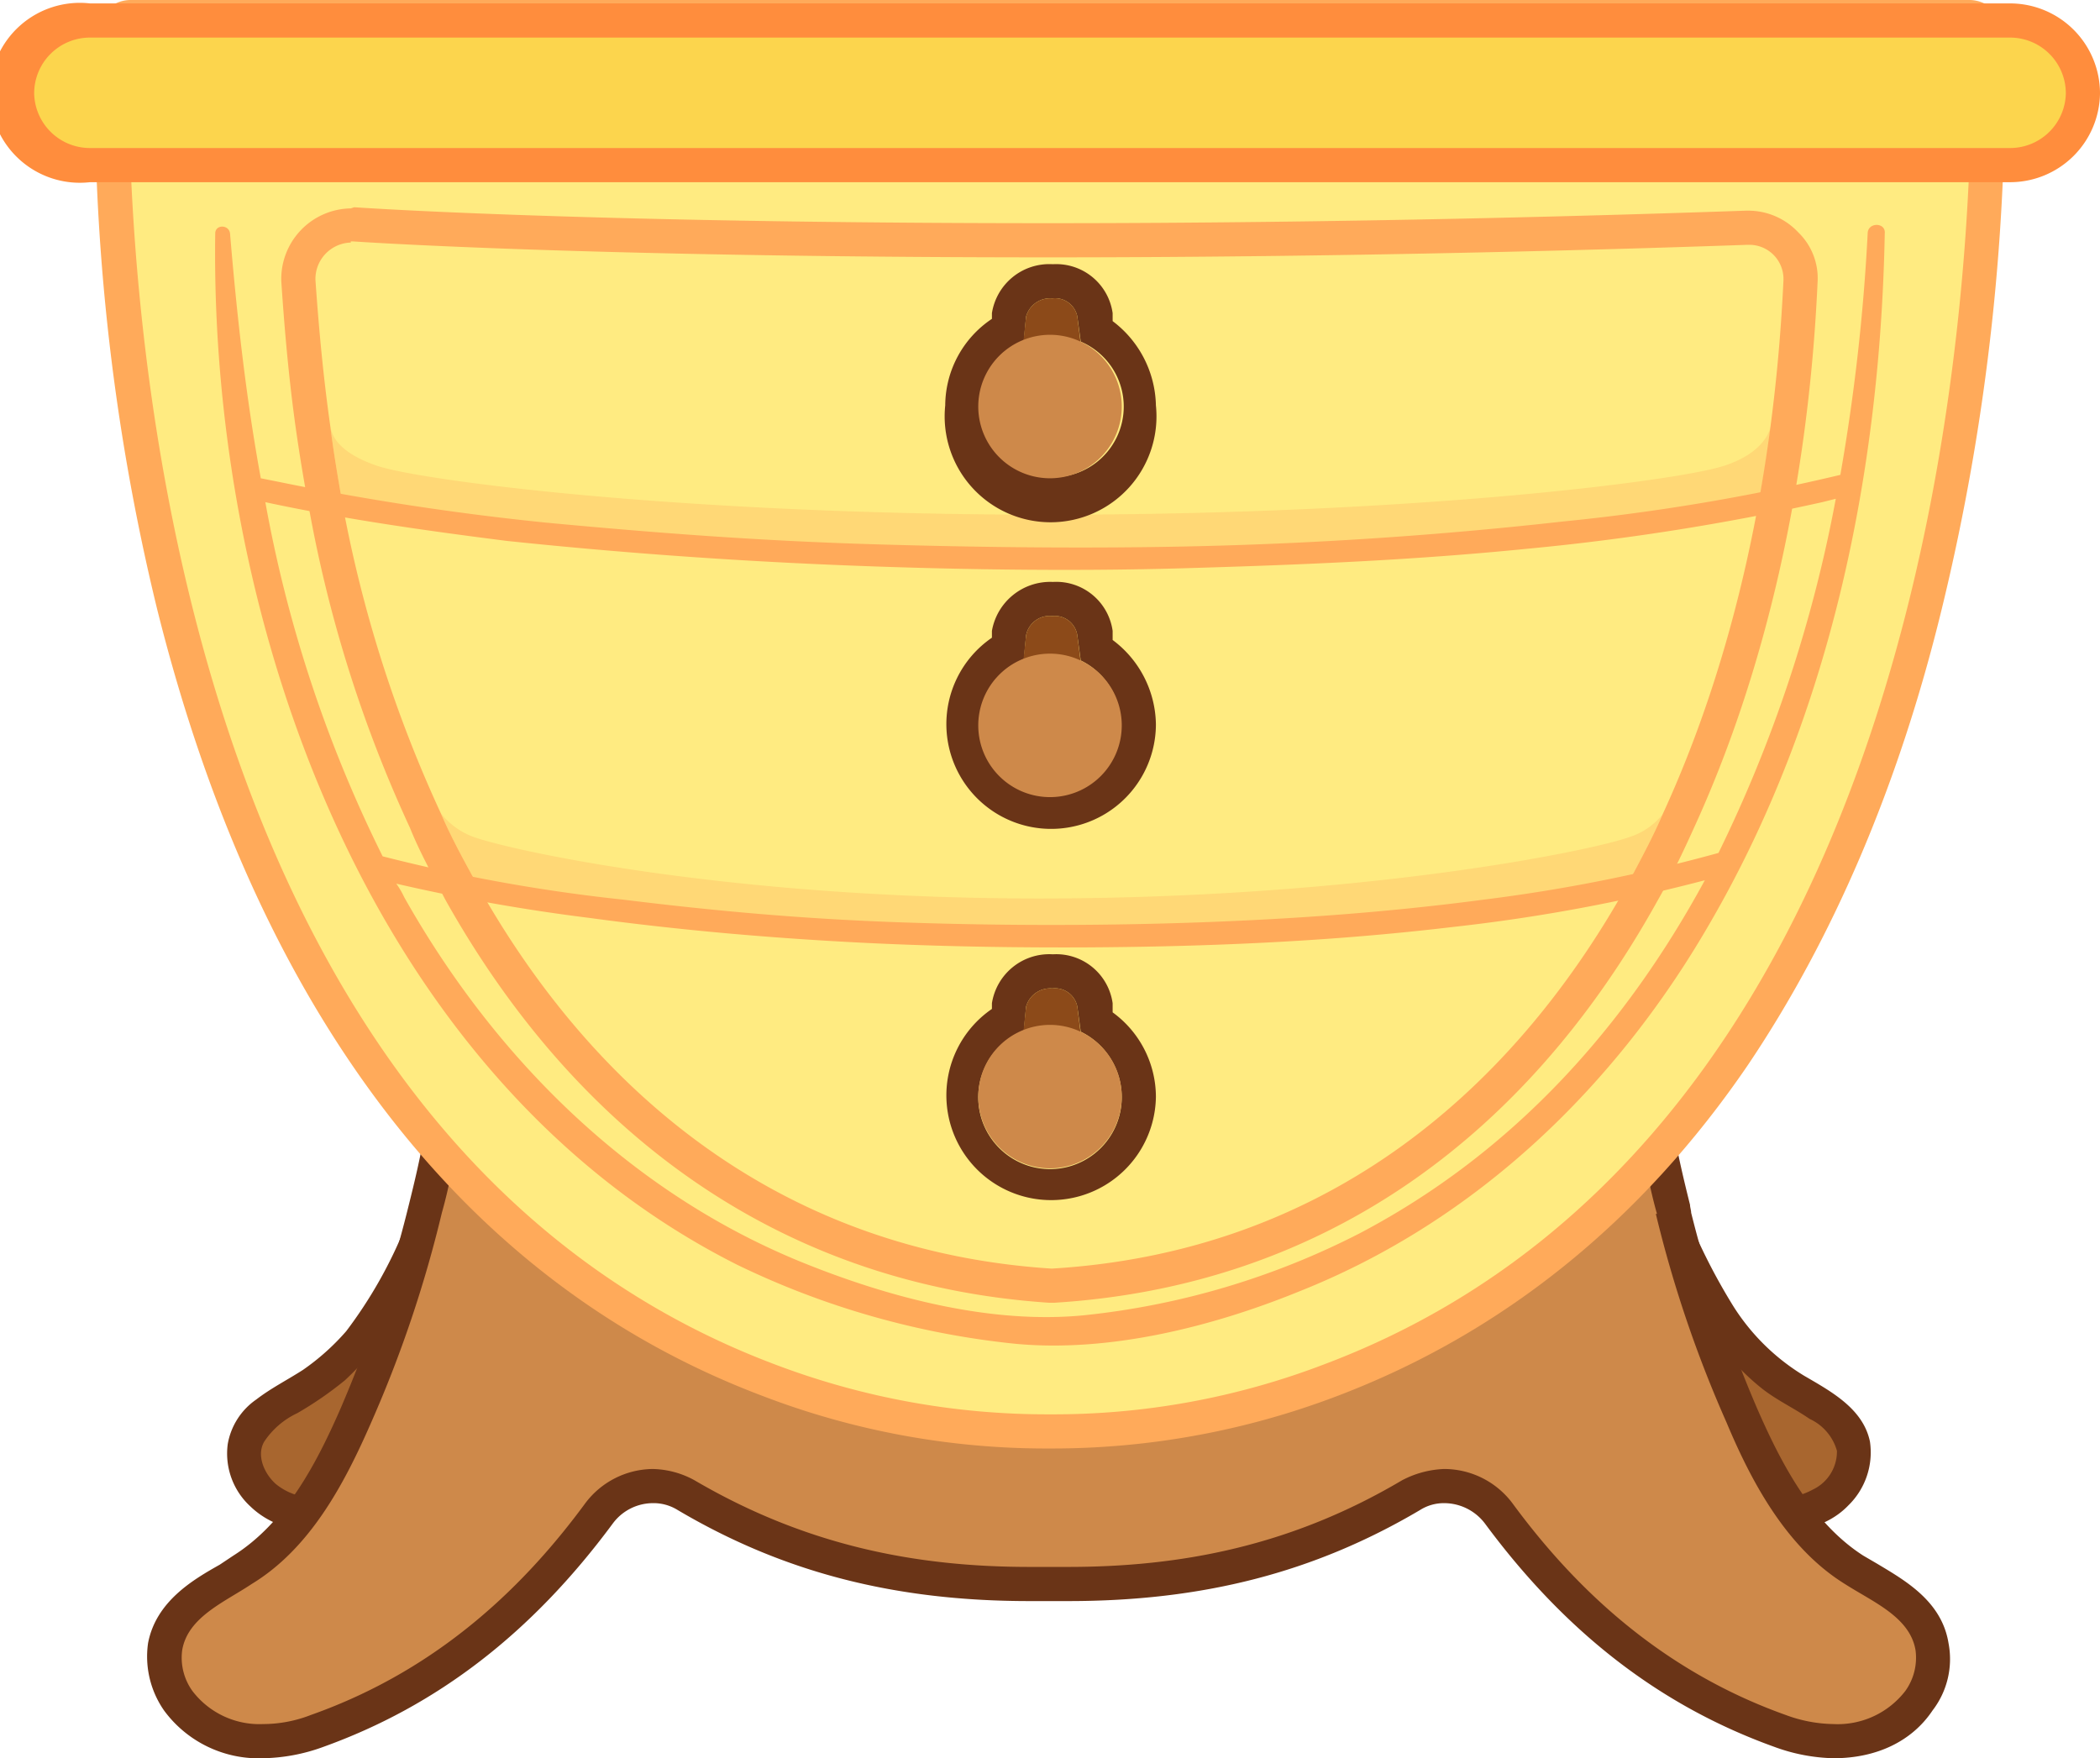<svg xmlns="http://www.w3.org/2000/svg" viewBox="0 0 184.4 154.4"><g style="isolation:isolate"><g id="Layer_2" data-name="Layer 2"><g id="Layer_1-2" data-name="Layer 1"><path d="M162.7,127c-.5-2.6-3.4-3.9-5.7-5.3-4.7-3-7.5-8.1-9.7-13.2a108.1,108.1,0,0,1-7.4-24.9L92.1,90.8,44.3,83.6a113.3,113.3,0,0,1-7.4,24.9c-2.2,5.1-5,10.2-9.7,13.2-2.3,1.4-5.3,2.7-5.7,5.3a4.6,4.6,0,0,0,.8,3.4c2.1,2.9,6.3,3.1,9.7,1.9a47.1,47.1,0,0,0,22.3-17.2,7,7,0,0,1,9-1.9c9.6,5.7,19.2,7.2,28.8,7s19.2-1.3,28.8-7a7,7,0,0,1,9,1.9,47.1,47.1,0,0,0,22.3,17.2c3.3,1.2,7.6,1,9.7-1.9A4.6,4.6,0,0,0,162.7,127Z" style="fill:#a8662f"/><path d="M164.2,126.6c-.6-2.9-3.4-4.4-5.8-5.8a19,19,0,0,1-6.2-6.1,53.1,53.1,0,0,1-4.3-8.6,94.8,94.8,0,0,1-3.7-10.6,99.8,99.8,0,0,1-2.8-12.3,1.6,1.6,0,0,0-1.9-1l-4.8.7-11.3,1.7-13.9,2.1L97.6,88.5c-1.9.3-3.9.5-5.8.9h.7l-4.8-.7L76.3,87,62.5,84.9,50.6,83.1l-5.9-.9h0c-.8-.1-1.7.1-1.9,1a104.5,104.5,0,0,1-7.2,24.5,39.7,39.7,0,0,1-5.2,9.2,20.5,20.5,0,0,1-3.8,3.4c-1.4.9-2.8,1.6-4.1,2.6a6,6,0,0,0-2.5,3.9,6.3,6.3,0,0,0,2,5.5c2.5,2.4,6.3,2.6,9.5,1.8a27,27,0,0,0,5.3-2.2,37.7,37.7,0,0,0,4.8-2.6,54.8,54.8,0,0,0,8-6.4c2.1-2.2,4-4.5,5.9-6.9a5.4,5.4,0,0,1,7.3-1.3,51.7,51.7,0,0,0,23.7,6.9,76.2,76.2,0,0,0,11.7,0,52.1,52.1,0,0,0,11.7-2,56.1,56.1,0,0,0,11.8-5.1,5.5,5.5,0,0,1,7.2,1.8A52.1,52.1,0,0,0,143,129.5a32,32,0,0,0,4.8,2.6,34.4,34.4,0,0,0,5.3,2.1c3.1.7,6.9.4,9.2-2a6.5,6.5,0,0,0,1.9-5.6,1.6,1.6,0,0,0-1.9-1,1.5,1.5,0,0,0-1,1.8,3.7,3.7,0,0,1-2.1,3.4,6.2,6.2,0,0,1-3.8.7,15.7,15.7,0,0,1-4.7-1.3l-4.7-2.3a50.6,50.6,0,0,1-14-12.5,15.2,15.2,0,0,0-3-3.2,9,9,0,0,0-4.8-1.4,9.5,9.5,0,0,0-4.8,1.6A38.2,38.2,0,0,1,114,115a50.9,50.9,0,0,1-11.4,3.2,105.1,105.1,0,0,1-11.2.6c-7.7,0-15.5-1.1-22.5-4.3l-2.7-1.3c-.9-.5-1.8-1.1-2.7-1.5a8.2,8.2,0,0,0-5.1-.8,8,8,0,0,0-4.2,2.1,27.8,27.8,0,0,0-2.7,3.3,47.8,47.8,0,0,1-14.6,12.2c-2.8,1.5-6,3.2-9.3,3a5.2,5.2,0,0,1-3.4-1.2c-1-.9-1.7-2.5-1-3.7a7.1,7.1,0,0,1,2.9-2.5,31.3,31.3,0,0,0,4.2-2.9,29.6,29.6,0,0,0,6.2-8.3A104.6,104.6,0,0,0,41.1,102a118.1,118.1,0,0,0,3.4-12q.8-3,1.2-6l-1.8,1.1,4.7.7,11.5,1.7,13.8,2.1,12,1.8,5.7.9a4.2,4.2,0,0,0,1.6-.1l2.9-.5L107,90.1,120.8,88l12.4-1.9,6.8-1h.3L138.5,84a108.9,108.9,0,0,0,5.9,21.5c2.4,6,5.2,12.4,10.4,16.5,1.3,1,2.8,1.7,4.1,2.6a4.4,4.4,0,0,1,2.4,2.8,1.5,1.5,0,0,0,1.8,1.1A1.8,1.8,0,0,0,164.2,126.6Z" style="fill:#6a3417"/><path d="M161,152.9a13.5,13.5,0,0,1-4.7-.9c-9.7-3.5-17.8-9.7-24.7-19.1a5.9,5.9,0,0,0-7.7-1.6c-9,5.3-18.6,7.8-30.1,7.8H90.4c-11.5,0-21.1-2.5-30.1-7.8a6.1,6.1,0,0,0-3-.8,5.9,5.9,0,0,0-4.7,2.4c-6.9,9.4-15,15.6-24.7,19.1a13.6,13.6,0,0,1-4.8.9,8.7,8.7,0,0,1-7.4-3.5,6.6,6.6,0,0,1-1.2-4.8c.6-3,3.2-4.6,5.6-6l1.2-.7c4.9-3.1,7.8-8.6,9.9-13.6a110.6,110.6,0,0,0,6.2-18.1c.5-2.1.9-4.2,1.3-6.5a11.6,11.6,0,0,0,.4-1.8,1.4,1.4,0,0,1,1.4-1.3l.2-.3a1.5,1.5,0,0,1,1.3-.7h.7l3.6,1.8,45.8,6.9L138,97.5l3.6-1.8h.7a1.3,1.3,0,0,1,1.2.7l.2.3a1.6,1.6,0,0,1,1.4,1.3c.1.3.1.7.2,1.1v.3c0,.1.1.3.1.4.4,2.3.9,4.4,1.4,6.5a.7.7,0,0,1,.1.5,113.6,113.6,0,0,0,5.9,17.6c2.2,5,5.1,10.5,9.9,13.6l1.3.7c2.3,1.4,5,3,5.6,6a6.6,6.6,0,0,1-1.2,4.8,8.8,8.8,0,0,1-7.5,3.5Z" style="fill:#ce894a"/><path d="M142.3,97.1l.7,1.1h.6l.3,1.7.2.2c.4,2.2.8,4.4,1.4,6.5h-.1a106.6,106.6,0,0,0,6.2,18.3c2.3,5.5,5.4,11.1,10.4,14.2,2.5,1.6,5.7,2.9,6.2,5.8a5,5,0,0,1-.9,3.6,7.5,7.5,0,0,1-6.3,2.9,12.5,12.5,0,0,1-4.2-.8c-11.5-4.1-19-11.8-24-18.6a7.5,7.5,0,0,0-6-3,8.6,8.6,0,0,0-3.7,1c-9.8,5.8-19.5,7.6-29.3,7.6H90.4c-9.8,0-19.5-1.8-29.4-7.6a7.9,7.9,0,0,0-3.7-1,7.5,7.5,0,0,0-5.9,3c-5,6.8-12.5,14.5-24.1,18.6a11.6,11.6,0,0,1-4.2.8,7.4,7.4,0,0,1-6.2-2.9,5,5,0,0,1-.9-3.6c.5-2.9,3.7-4.2,6.1-5.8,5.1-3.1,8.1-8.7,10.5-14.2a107.6,107.6,0,0,0,6.2-18.4c.6-2.1,1-4.3,1.4-6.5.1-.6.3-1.3.4-1.9h.7l.7-1.1,3.8,1.8,46.3,7,46.4-7,3.8-1.8M42,94.1a3,3,0,0,0-2.4,1.2,3,3,0,0,0-2,2.3l-.3,1.8c-.4,2.3-.9,4.4-1.4,6.4a114,114,0,0,1-6,17.9c-2.1,4.8-4.8,10-9.4,12.9l-1.2.8c-2.3,1.3-5.6,3.2-6.3,6.9a8.3,8.3,0,0,0,1.4,5.9,10.3,10.3,0,0,0,8.7,4.2,16.1,16.1,0,0,0,5.3-1c10-3.6,18.3-10,25.4-19.6a4.4,4.4,0,0,1,3.5-1.8,4,4,0,0,1,2.2.6c9.3,5.5,19.1,8,30.9,8h3.4c11.8,0,21.6-2.5,30.9-8a3.9,3.9,0,0,1,2.1-.6,4.5,4.5,0,0,1,3.6,1.8c7.1,9.6,15.4,16,25.4,19.6a16,16,0,0,0,5.2,1c3.8,0,6.9-1.5,8.7-4.2a7.4,7.4,0,0,0,1.4-5.9c-.6-3.7-3.8-5.5-6.3-7l-1.2-.7c-4.5-2.9-7.2-8.1-9.3-12.9a112.2,112.2,0,0,1-5.8-17.2c0-.2-.1-.5-.1-.7-.5-2-1-4.1-1.4-6.3a1.4,1.4,0,0,0-.2-.7h0a4.3,4.3,0,0,1-.2-1.1,3.2,3.2,0,0,0-1.9-2.3,3,3,0,0,0-2.4-1.2,2.8,2.8,0,0,0-1.3.3L137.6,96l-45.5,6.9L46.7,96l-3.4-1.6a2.8,2.8,0,0,0-1.3-.3Z" style="fill:#6a3417"/><g id="VC"><path d="M92.2,125.7a69.3,69.3,0,0,1-24.7-4.5C42,111.6,23.9,88,15.3,53.1A195.5,195.5,0,0,1,9.9,2.9a1.5,1.5,0,0,1,1.5-1.4H173a1.5,1.5,0,0,1,1.5,1.4,195.5,195.5,0,0,1-5.4,50.2c-8.7,34.9-26.7,58.5-52.2,68.1A69.3,69.3,0,0,1,92.2,125.7Z" style="fill:#ffeb81"/><path d="M173,3s4.6,93.7-56.7,116.8a66.4,66.4,0,0,1-24.1,4.4A67.3,67.3,0,0,1,68,119.8C6.8,96.7,11.4,3,11.4,3H173m0-3H11.4a3.1,3.1,0,0,0-3,2.9,192,192,0,0,0,5.4,50.6c3.9,15.6,9.6,29,17.1,40,9.4,13.8,21.5,23.6,36.1,29.1a69.5,69.5,0,0,0,25.2,4.6,70.3,70.3,0,0,0,25.2-4.6c14.5-5.5,26.7-15.3,36.1-29.1,7.4-11,13.2-24.4,17-40A194.7,194.7,0,0,0,176,2.9,3.1,3.1,0,0,0,173,0Z" style="fill:#ffaa5a"/><path d="M92.2,112.9c-22-1.5-39.9-13.5-51.7-34.7A61.5,61.5,0,0,1,37.3,72a119.7,119.7,0,0,1-8.7-27.3c-.4-2.5-.8-4.8-1.1-7.1h0c-.6-4.2-1-8.5-1.3-13a4.6,4.6,0,0,1,1.3-3.3,4.8,4.8,0,0,1,3.3-1.5h.3c7.5.5,28.5,1.4,61,1.4,26.6,0,49.8-.7,61.3-1.1h.1a4.8,4.8,0,0,1,3.4,1.4,4.5,4.5,0,0,1,1.2,3.3c-.8,17.6-4.5,34-10.7,47.4-1,2-2,4.1-3.1,6.1-11.8,21.3-29.7,33.3-51.8,34.7h-.3Z" style="fill:#ffeb81"/><path d="M30.8,21.2H31c7.7.5,28.5,1.4,61.1,1.4,28.3,0,52.7-.8,61.3-1.1h.1a3,3,0,0,1,3.1,3.2c-.8,17-4.3,33.1-10.6,46.8-.9,2.1-2,4.1-3,6-10.7,19.3-27.5,32.5-50.6,33.9h-.1c-23-1.5-39.8-14.7-50.5-33.9-1.1-2-2.2-4-3.1-6.1a113.8,113.8,0,0,1-8.6-27c-.4-2.3-.8-4.6-1.1-7h0c-.6-4.2-1-8.5-1.3-12.8a3.2,3.2,0,0,1,3.1-3.3m0-3a6.2,6.2,0,0,0-6.1,6.4c.3,4.5.7,8.9,1.3,13.1h0q.5,3.5,1.2,7.2A115.2,115.2,0,0,0,36,72.7c.8,2,1.9,4,3.1,6.3,12.1,21.6,30.5,33.9,53,35.4h.5c22.7-1.4,41-13.7,53-35.4,1.2-2.1,2.2-4.2,3.1-6.2,6.3-13.7,10.1-30.3,10.9-48a5.6,5.6,0,0,0-1.7-4.4,6,6,0,0,0-4.4-1.9h-.2c-11.5.4-34.7,1.1-61.2,1.1-32.5,0-53.4-.9-61-1.4Z" style="fill:#ffaa5a"/><path d="M151.4,40.9c-3.9,1.3-26.9,4.3-59.3,4.3s-55.2-3-59-4.3-4-3-4.1-3.5c.3,2.4.7,4.7,1.1,7a292,292,0,0,0,62,4.1,294.5,294.5,0,0,0,62.3-4.1c.4-2.3.8-4.6,1.1-7C155.4,37.9,154.8,39.8,151.4,40.9Z" style="fill:#ffaa5a;opacity:0.3;mix-blend-mode:multiply"/><path d="M146,71.5c-.9,2.1-2,4.1-3,6a262.8,262.8,0,0,1-50.8,4.7,259.3,259.3,0,0,1-50.4-4.7c-1.1-2-2.2-4-3.1-6.1a6.4,6.4,0,0,0,2.9,2.1c3.3,1.2,22.8,5.5,50.6,5.4s47.6-4.2,50.9-5.4A6.1,6.1,0,0,0,146,71.5Z" style="fill:#ffaa5a;opacity:0.3;mix-blend-mode:multiply"/><path d="M164,20.5a174.2,174.2,0,0,1-2.4,21.2,182.7,182.7,0,0,1-24.4,4.1c-9.8,1.1-19.7,1.8-29.6,2.1s-20.5.2-30.7-.1-19.3-1-28.9-1.9a235.9,235.9,0,0,1-23.6-3.6L22.9,42c-1.3-7.1-2.1-14.3-2.7-21.5-.1-.8-1.3-.8-1.3,0-.5,34.2,13.6,74.4,45.9,90.6A72.9,72.9,0,0,0,89.1,118c8.3.8,17.4-1.5,25-4.6,15.6-6.2,27.9-18.1,36.2-32.6,10.5-18.2,14.8-39.4,15.2-60.3C165.6,19.5,164,19.5,164,20.5ZM44.5,47.5c9.5,1,19.1,1.7,28.6,2.1s20.6.6,30.9.3,20-.7,30-1.7a209.7,209.7,0,0,0,26-4.1l1.2-.3a120.9,120.9,0,0,1-10.3,31.1A144.4,144.4,0,0,1,130.3,79c-8.3,1.1-16.6,1.7-25,2s-17.4.3-26.1,0-16.4-1-24.5-2a147.9,147.9,0,0,1-19.9-3.5l-1.2-.3A116,116,0,0,1,23.3,44.1C30.3,45.6,37.4,46.6,44.5,47.5Zm74.9,60.8a68.4,68.4,0,0,1-24.2,7.2c-8.1.8-16.9-1.5-24.4-4.5-15.3-6.1-27.3-18-35.3-32.2a7.5,7.5,0,0,0-.7-1.2,166.3,166.3,0,0,0,16.9,3c8.1,1.1,16.2,1.8,24.3,2.2s17.5.5,26.2.3,17-.7,25.4-1.7a153.3,153.3,0,0,0,22.1-4.1C142.7,90.2,132.9,101.2,119.4,108.3Z" style="fill:#ffaa5a"/><path d="M7.9,14.5a6.4,6.4,0,1,1,0-12.7H176.5a6.4,6.4,0,1,1,0,12.7Z" style="fill:#fcd54d"/><path d="M176.5,3.3a4.9,4.9,0,0,1,4.9,4.9,4.9,4.9,0,0,1-4.9,4.8H7.9A4.9,4.9,0,0,1,3,8.2,4.9,4.9,0,0,1,7.9,3.3H176.5m0-3H7.9A7.9,7.9,0,1,0,7.9,16H176.5a7.9,7.9,0,0,0,7.9-7.8A7.9,7.9,0,0,0,176.5.3Z" style="fill:#ff8d3d"/></g><path d="M92.4,26.2a2,2,0,0,1,2.2,1.6l.3,2.2a6.2,6.2,0,0,1-2.7,11.9A6.3,6.3,0,0,1,86,35.6a6.1,6.1,0,0,1,3.9-5.7l.2-2.1a2.2,2.2,0,0,1,2.3-1.6m0-3a5.1,5.1,0,0,0-5.3,4.3V28A9.2,9.2,0,0,0,83,35.6a9.3,9.3,0,1,0,18.5,0,9.5,9.5,0,0,0-3.8-7.4v-.7a5,5,0,0,0-5.2-4.3Z" style="fill:#6a3417"/><path d="M92.4,54.1a2,2,0,0,1,2.2,1.7l.3,2.2A6.2,6.2,0,1,1,86,63.6a6.1,6.1,0,0,1,3.9-5.7l.2-2.1a2.1,2.1,0,0,1,2.3-1.7m0-3a5.2,5.2,0,0,0-5.3,4.3V56a9.2,9.2,0,1,0,14.4,7.6,9.4,9.4,0,0,0-3.8-7.4v-.8a5,5,0,0,0-5.2-4.3Z" style="fill:#6a3417"/><path d="M92.4,86.8a2,2,0,0,1,2.2,1.6l.3,2.2a6.4,6.4,0,0,1,3.6,5.7,6.3,6.3,0,1,1-8.6-5.8l.2-2.1a2.2,2.2,0,0,1,2.3-1.6m0-3a5.1,5.1,0,0,0-5.3,4.3v.5a9.2,9.2,0,1,0,14.4,7.7,9.2,9.2,0,0,0-3.8-7.4v-.8a5,5,0,0,0-5.2-4.3Z" style="fill:#6a3417"/><path d="M95.3,33.4H89.5l.6-5.6a2.2,2.2,0,0,1,2.3-1.6h0a2,2,0,0,1,2.2,1.6Z" style="fill:#8c4a19"/><path d="M98.5,35.6a6.3,6.3,0,1,1-6.3-6.2A6.3,6.3,0,0,1,98.5,35.6Z" style="fill:#ce894a"/><path d="M95.3,61.3H89.5l.6-5.5a2.1,2.1,0,0,1,2.3-1.7h0a2,2,0,0,1,2.2,1.7Z" style="fill:#8c4a19"/><path d="M98.5,63.6a6.3,6.3,0,1,1-6.3-6.2A6.3,6.3,0,0,1,98.5,63.6Z" style="fill:#ce894a"/><path d="M95.3,94H89.5l.6-5.6a2.2,2.2,0,0,1,2.3-1.6h0a2,2,0,0,1,2.2,1.6Z" style="fill:#8c4a19"/><path d="M98.5,96.3A6.3,6.3,0,1,1,92.2,90,6.3,6.3,0,0,1,98.5,96.3Z" style="fill:#ce894a"/></g></g></g></svg>